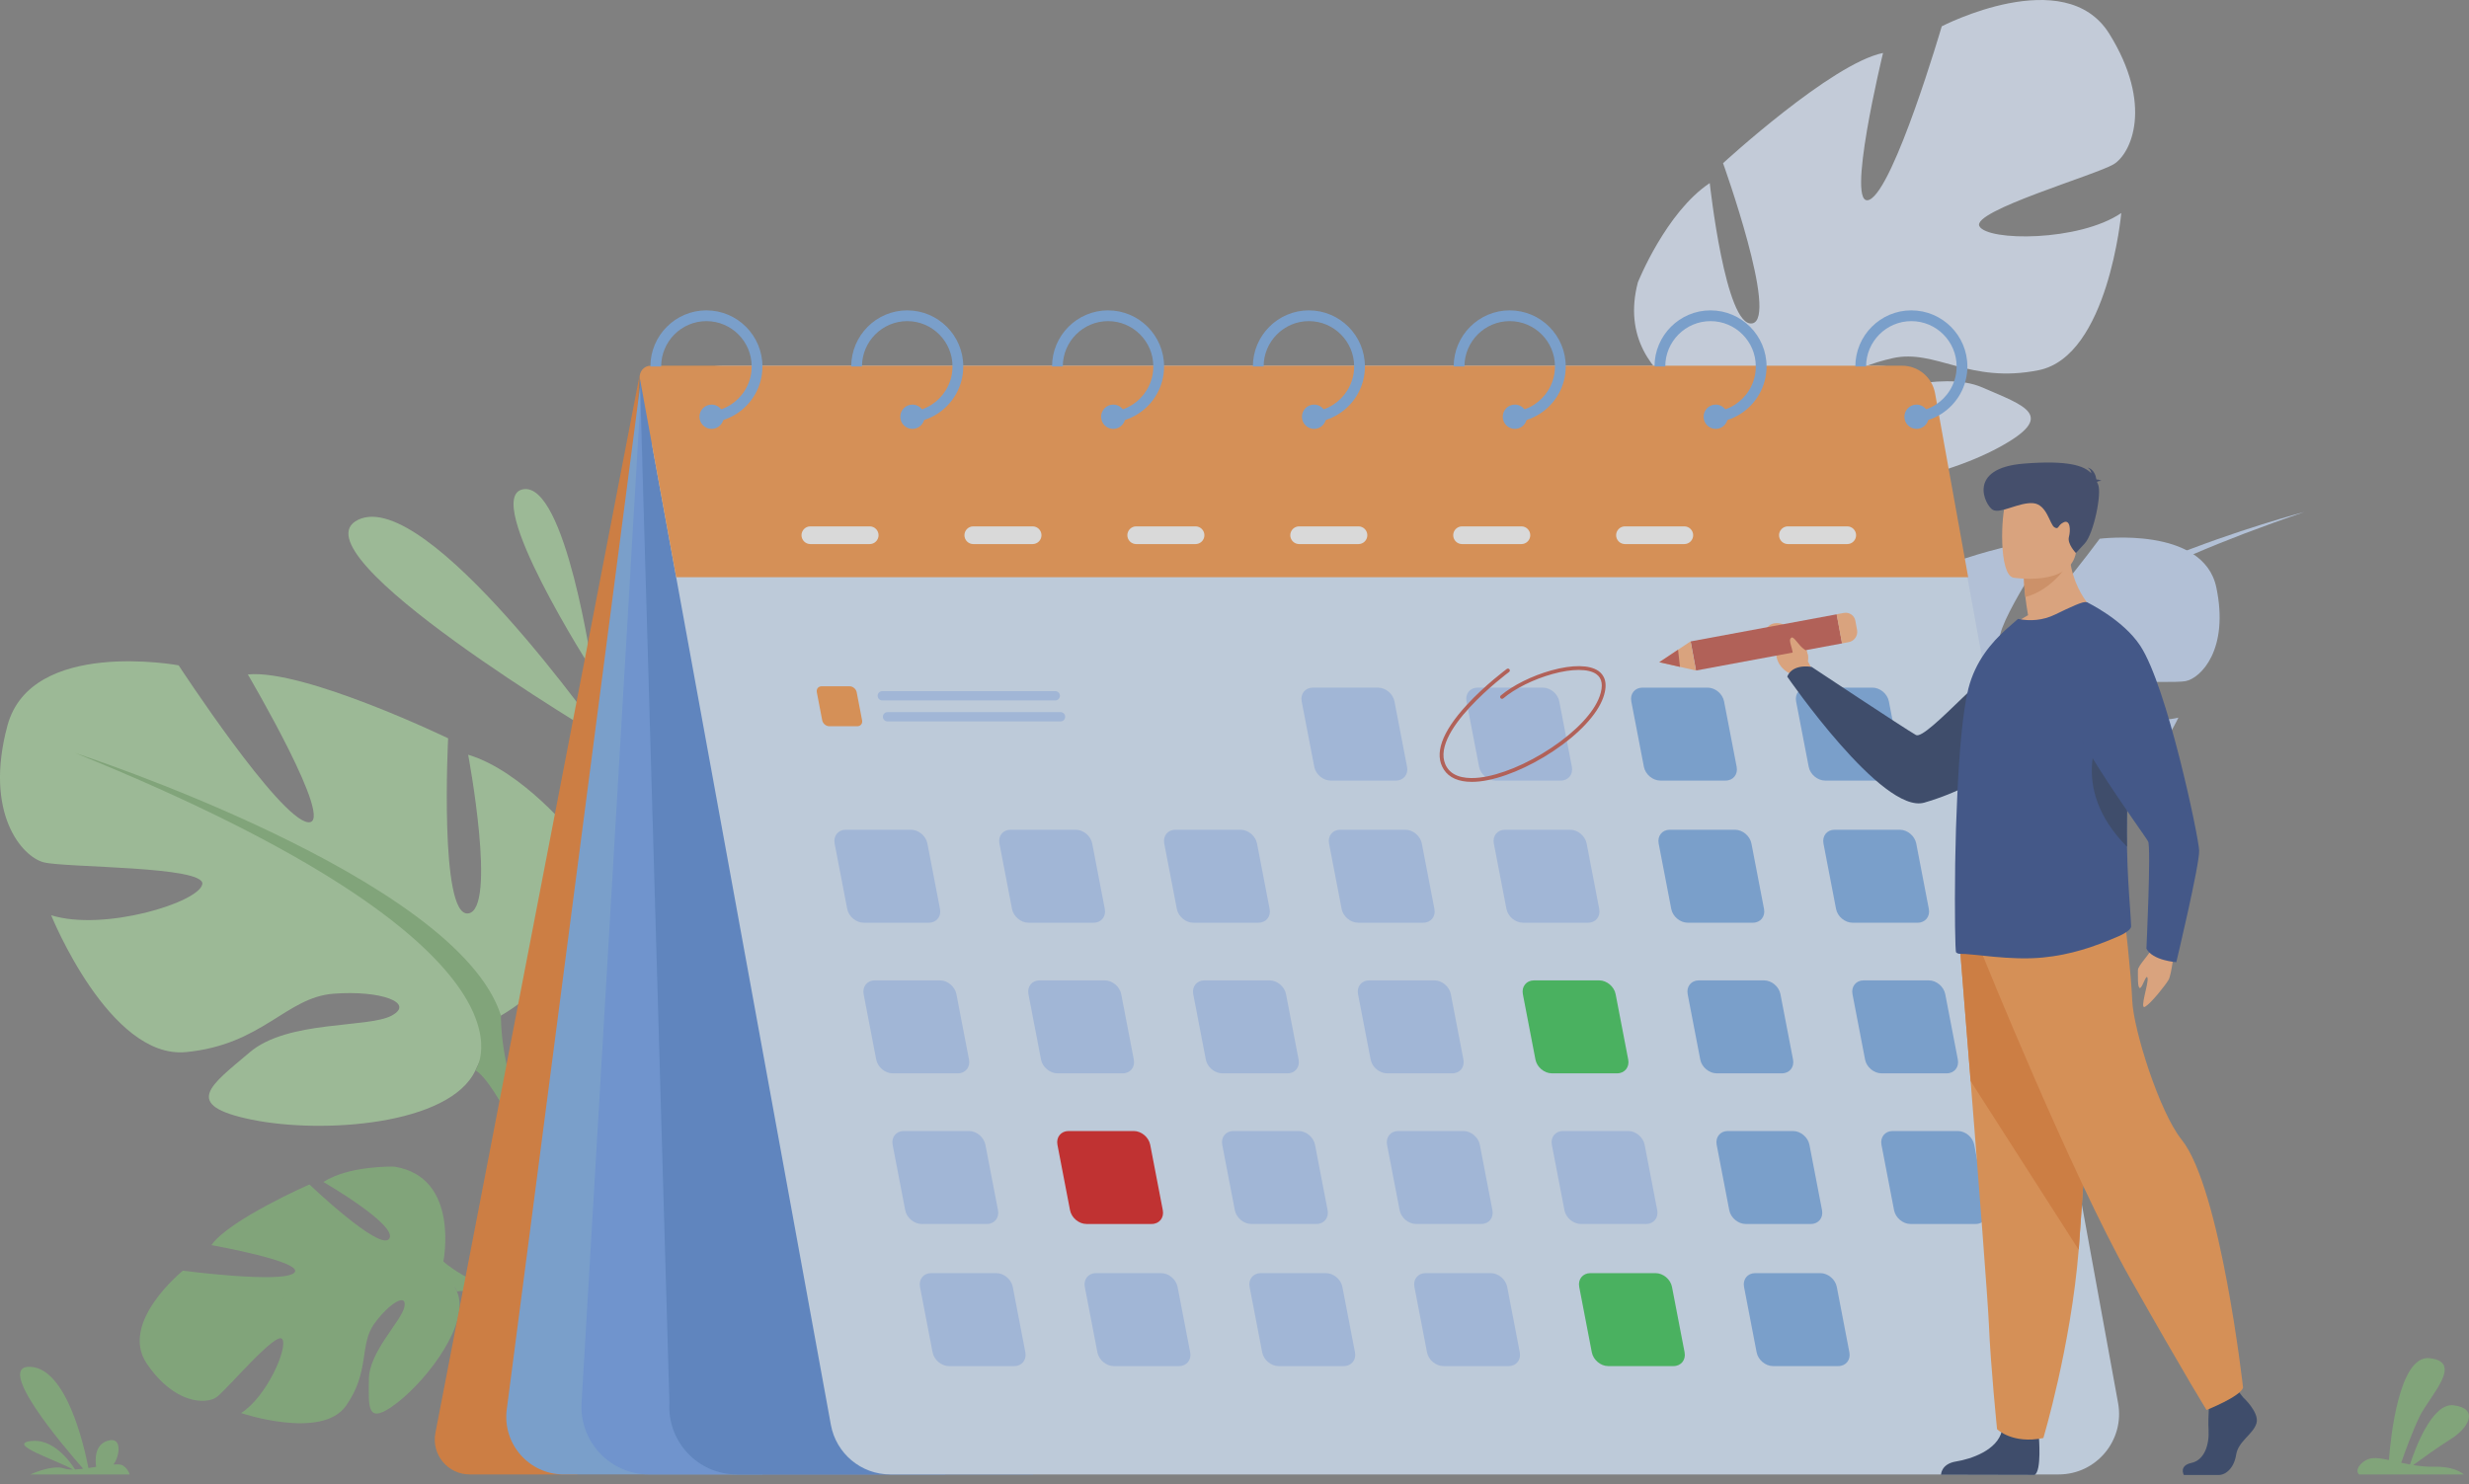 <svg width="158" height="95" viewBox="0 0 158 95" fill="none" xmlns="http://www.w3.org/2000/svg">
<rect x="0" y="0" width="158" height="95" fill="#808080" stroke="none"/>
<g opacity="0.7">
<path d="M38.647 47.297C38.647 47.297 27.346 31.175 22.929 33.265C18.512 35.355 38.647 47.297 38.647 47.297Z" fill="#A8D29F"/>
<path d="M37.928 42.964C37.928 42.964 36.202 30.842 33.48 31.317C30.759 31.793 37.928 42.964 37.928 42.964Z" fill="#A8D29F"/>
<path d="M28.373 80.748C28.373 80.748 29.459 75.353 25.241 74.676C25.241 74.676 22.379 74.576 20.695 75.657C20.695 75.657 25.48 78.426 24.91 79.286C24.341 80.147 19.801 75.816 19.801 75.816C19.801 75.816 14.671 78.067 13.527 79.698C13.527 79.698 19.588 80.78 18.825 81.474C18.062 82.167 11.703 81.335 11.703 81.335C11.703 81.335 7.605 84.643 9.389 87.277C11.174 89.91 13.211 89.892 13.856 89.433C14.5 88.976 17.657 85.195 18.058 85.709C18.459 86.224 17.071 89.416 15.427 90.449C15.427 90.449 20.588 92.19 22.142 89.983C23.696 87.777 22.977 86.061 23.963 84.715C24.948 83.369 26.078 82.738 25.876 83.662C25.674 84.585 23.614 86.526 23.606 88.29C23.597 90.054 23.422 91.339 25.433 89.779C27.444 88.218 30.115 84.611 29.244 82.68L28.373 80.748V80.748Z" fill="#82B378"/>
<path d="M11.656 86.105C11.656 86.105 23.691 78.744 28.373 80.748C28.373 80.748 29.979 82.215 32.743 82.822L33.47 83.448C33.47 83.448 30.083 82.388 29.244 82.68C29.244 82.68 28.002 77.644 11.656 86.106V86.105Z" fill="#82B378"/>
<path d="M32.743 82.822C32.743 82.822 36.474 83.3 38.606 86.694L38.151 87.005C38.151 87.005 35.292 83.862 32.98 83.301C30.668 82.741 32.743 82.822 32.743 82.822Z" fill="#82B378"/>
<path d="M32.057 65.008C32.057 65.008 40.796 60.103 36.718 53.447C36.718 53.447 33.455 49.36 29.959 48.309C29.959 48.309 31.824 58.235 29.959 58.468C28.095 58.702 28.677 47.258 28.677 47.258C28.677 47.258 19.472 42.82 15.86 43.17C15.86 43.17 21.569 52.863 19.705 52.63C17.84 52.396 11.431 42.587 11.431 42.587C11.431 42.587 1.993 40.835 0.478 46.44C-1.037 52.046 1.41 54.848 2.808 55.199C4.207 55.549 13.179 55.432 12.946 56.6C12.713 57.768 6.654 59.636 3.275 58.585C3.275 58.585 7.003 67.811 11.898 67.344C16.792 66.876 18.307 63.84 21.336 63.607C24.366 63.373 26.58 64.191 25.065 65.008C23.55 65.826 18.423 65.276 15.976 67.361C13.529 69.446 11.548 70.73 16.093 71.665C20.637 72.599 28.794 72.015 30.425 68.511L32.057 65.008Z" fill="#A8D29F"/>
<path d="M4.789 48.192C4.789 48.192 29.26 56.133 32.057 65.008C32.057 65.008 31.94 68.979 34.387 73.533V75.285C34.387 75.285 31.824 69.329 30.425 68.511C30.425 68.511 35.902 60.804 4.789 48.192Z" fill="#82B378"/>
<path d="M34.387 73.533C34.387 73.533 38.161 79.276 36.01 86.267L35.039 86.005C35.039 86.005 35.982 78.305 34.008 74.433C32.033 70.559 34.388 73.532 34.388 73.532L34.387 73.533Z" fill="#82B378"/>
<path d="M40.94 23.972L27.863 91.72C27.597 93.098 28.651 94.377 30.052 94.377H36.948L40.94 23.972H40.94Z" fill="#ED7D2B"/>
<path d="M119.132 49.25C119.132 49.25 113.25 45.49 116.352 41.025C116.352 41.025 118.783 38.313 121.256 37.722C121.256 37.722 119.564 44.55 120.851 44.787C122.138 45.024 122.189 37.042 122.189 37.042C122.189 37.042 128.767 34.325 131.265 34.713C131.265 34.713 126.908 41.224 128.214 41.136C129.52 41.048 134.367 34.484 134.367 34.484C134.367 34.484 141 33.643 141.831 37.602C142.66 41.561 140.847 43.411 139.861 43.599C138.875 43.787 132.64 43.346 132.756 44.168C132.872 44.989 137.011 46.531 139.403 45.935C139.403 45.935 136.442 52.202 133.058 51.68C129.673 51.16 128.74 48.988 126.644 48.704C124.546 48.42 122.974 48.901 123.995 49.53C125.016 50.159 128.603 49.982 130.222 51.529C131.841 53.077 133.167 54.049 129.97 54.517C126.773 54.985 121.123 54.252 120.129 51.751L119.134 49.25H119.132Z" fill="#C7DCFB"/>
<path d="M147.49 32.763C147.49 32.763 130.158 37.306 127.86 43.366C127.86 43.366 127.783 46.131 125.9 49.2L125.83 50.418C125.83 50.418 127.85 46.379 128.854 45.867C128.854 45.867 125.352 40.288 147.49 32.763H147.49Z" fill="#C7DCFB"/>
<path d="M125.9 49.2C125.9 49.2 123.047 53.043 124.265 57.99L124.95 57.848C124.95 57.848 124.601 52.456 126.128 49.842C127.656 47.227 125.9 49.201 125.9 49.201V49.2Z" fill="#C7DCFB"/>
<path d="M112.023 27.045C112.023 27.045 102.987 25.056 104.812 18.076C104.812 18.076 106.603 13.587 109.413 11.719C109.413 11.719 110.419 20.994 112.129 20.7C113.839 20.406 110.264 10.446 110.264 10.446C110.264 10.446 117.215 4.051 120.503 3.39C120.503 3.39 118.047 13.492 119.632 12.784C121.218 12.077 124.26 1.684 124.26 1.684C124.26 1.684 132.135 -2.399 134.973 2.149C137.811 6.698 136.397 9.832 135.255 10.517C134.113 11.203 126.15 13.508 126.668 14.478C127.187 15.448 133.043 15.472 135.748 13.636C135.748 13.636 134.919 22.793 130.468 23.694C126.017 24.595 123.866 22.318 121.125 22.925C118.384 23.532 116.646 24.849 118.204 25.165C119.761 25.481 124.147 23.618 126.867 24.804C129.588 25.99 131.683 26.594 127.915 28.64C124.148 30.687 116.781 32.361 114.403 29.702L112.023 27.044V27.045Z" fill="#DFEBFD"/>
<path d="M131.631 4.857C131.631 4.857 112.122 18.448 112.023 27.044C112.023 27.044 113.188 30.523 112.242 35.206L112.711 36.755C112.711 36.755 113.384 30.801 114.402 29.704C114.402 29.704 107.499 24.362 131.63 4.857L131.631 4.857Z" fill="#DFEBFD"/>
<path d="M112.243 35.206C112.243 35.206 110.443 41.296 114.214 46.898L115.002 46.406C115.002 46.406 112.11 39.853 112.82 35.899C113.529 31.946 112.243 35.206 112.243 35.206Z" fill="#DFEBFD"/>
<path d="M41.097 23.698L32.429 90.215C32.142 92.421 33.856 94.376 36.075 94.376H48.79L41.621 23.457L41.097 23.697V23.698Z" fill="#78ACEA"/>
<path d="M41.097 23.698L37.217 89.792C37.071 92.28 39.044 94.377 41.531 94.377H60.494L41.097 23.698Z" fill="#699DEE"/>
<path d="M40.951 24.238L42.838 89.792C42.692 92.28 44.665 94.377 47.152 94.377H66.115L40.951 24.238Z" fill="#5288D8"/>
<path d="M131.742 94.377H56.972C55.106 94.377 53.505 93.04 53.17 91.2L41.793 28.847C41.276 26.017 43.446 23.408 46.317 23.408H120.206C122.073 23.408 123.673 24.745 124.009 26.586L135.544 89.806C135.979 92.185 134.155 94.377 131.742 94.377Z" fill="#D7E9FF"/>
<path d="M43.272 36.946H125.951L123.831 25.173C123.647 24.152 122.76 23.409 121.725 23.409H41.641C41.203 23.409 40.872 23.806 40.951 24.237L43.272 36.945V36.946Z" fill="#F99746"/>
<path d="M45.205 19.866C43.229 19.866 41.621 21.477 41.621 23.458H42.31C42.31 21.858 43.608 20.555 45.206 20.555C46.803 20.555 48.103 21.857 48.103 23.458C48.103 23.779 48.051 24.088 47.954 24.376C47.669 25.229 47 25.907 46.153 26.201C45.905 26.286 45.643 26.341 45.371 26.356V27.046C45.689 27.032 45.996 26.976 46.287 26.884C47.45 26.515 48.358 25.566 48.672 24.377C48.75 24.084 48.791 23.776 48.791 23.458C48.791 21.478 47.183 19.867 45.207 19.867L45.205 19.866Z" fill="#78ACEA"/>
<path d="M46.314 26.675C46.314 26.747 46.303 26.817 46.286 26.883C46.195 27.212 45.894 27.453 45.537 27.453C45.109 27.453 44.761 27.105 44.761 26.676C44.761 26.246 45.109 25.898 45.537 25.898C45.787 25.898 46.009 26.017 46.151 26.201C46.253 26.333 46.313 26.498 46.313 26.677L46.314 26.675Z" fill="#78ACEA"/>
<path d="M58.057 19.866C56.081 19.866 54.473 21.477 54.473 23.458H55.161C55.161 21.858 56.461 20.555 58.058 20.555C59.655 20.555 60.954 21.857 60.954 23.458C60.954 23.779 60.902 24.088 60.805 24.376C60.52 25.229 59.852 25.907 59.006 26.201C58.758 26.286 58.495 26.341 58.222 26.356V27.046C58.54 27.032 58.847 26.976 59.138 26.884C60.301 26.515 61.21 25.566 61.524 24.377C61.602 24.084 61.643 23.776 61.643 23.458C61.643 21.478 60.035 19.867 58.059 19.867L58.057 19.866Z" fill="#78ACEA"/>
<path d="M59.165 26.675C59.165 26.747 59.155 26.817 59.137 26.883C59.046 27.212 58.746 27.453 58.388 27.453C57.96 27.453 57.612 27.105 57.612 26.676C57.612 26.246 57.96 25.898 58.388 25.898C58.639 25.898 58.861 26.017 59.003 26.201C59.104 26.333 59.164 26.498 59.164 26.677L59.165 26.675Z" fill="#78ACEA"/>
<path d="M70.908 19.866C68.932 19.866 67.324 21.477 67.324 23.458H68.012C68.012 21.858 69.311 20.555 70.909 20.555C72.507 20.555 73.805 21.857 73.805 23.458C73.805 23.779 73.753 24.088 73.656 24.376C73.372 25.229 72.703 25.907 71.857 26.201C71.609 26.286 71.347 26.341 71.074 26.356V27.046C71.391 27.032 71.698 26.976 71.99 26.884C73.153 26.514 74.061 25.566 74.375 24.377C74.452 24.084 74.493 23.776 74.493 23.458C74.493 21.478 72.886 19.867 70.91 19.867L70.908 19.866Z" fill="#78ACEA"/>
<path d="M72.017 26.675C72.017 26.747 72.007 26.817 71.989 26.883C71.898 27.212 71.597 27.453 71.24 27.453C70.812 27.453 70.464 27.105 70.464 26.676C70.464 26.246 70.812 25.898 71.24 25.898C71.49 25.898 71.712 26.017 71.855 26.201C71.956 26.333 72.016 26.498 72.016 26.677L72.017 26.675Z" fill="#78ACEA"/>
<path d="M83.76 19.866C81.783 19.866 80.176 21.477 80.176 23.458H80.864C80.864 21.858 82.163 20.555 83.76 20.555C85.358 20.555 86.657 21.857 86.657 23.458C86.657 23.779 86.605 24.088 86.508 24.376C86.224 25.229 85.555 25.907 84.707 26.201C84.46 26.286 84.198 26.341 83.925 26.356V27.046C84.243 27.032 84.55 26.976 84.841 26.884C86.005 26.514 86.912 25.566 87.227 24.377C87.304 24.084 87.345 23.776 87.345 23.458C87.345 21.478 85.738 19.867 83.761 19.867L83.76 19.866Z" fill="#78ACEA"/>
<path d="M84.868 26.675C84.868 26.747 84.858 26.817 84.84 26.883C84.749 27.212 84.448 27.453 84.091 27.453C83.663 27.453 83.316 27.105 83.316 26.676C83.316 26.246 83.663 25.898 84.091 25.898C84.341 25.898 84.564 26.017 84.706 26.201C84.808 26.333 84.867 26.498 84.867 26.677L84.868 26.675Z" fill="#78ACEA"/>
<path d="M96.612 19.866C94.635 19.866 93.027 21.477 93.027 23.458H93.715C93.715 21.858 95.015 20.555 96.612 20.555C98.21 20.555 99.508 21.857 99.508 23.458C99.508 23.779 99.456 24.088 99.359 24.376C99.075 25.229 98.406 25.907 97.558 26.201C97.312 26.286 97.049 26.341 96.777 26.356V27.046C97.095 27.032 97.401 26.976 97.693 26.884C98.856 26.515 99.764 25.566 100.079 24.377C100.156 24.084 100.197 23.776 100.197 23.458C100.197 21.478 98.59 19.867 96.613 19.867L96.612 19.866Z" fill="#78ACEA"/>
<path d="M97.719 26.675C97.719 26.747 97.709 26.817 97.691 26.883C97.6 27.212 97.3 27.453 96.943 27.453C96.514 27.453 96.167 27.105 96.167 26.676C96.167 26.246 96.514 25.898 96.943 25.898C97.193 25.898 97.416 26.017 97.557 26.201C97.659 26.333 97.719 26.498 97.719 26.677L97.719 26.675Z" fill="#78ACEA"/>
<path d="M109.463 19.866C107.486 19.866 105.878 21.477 105.878 23.458H106.566C106.566 21.858 107.865 20.555 109.463 20.555C111.062 20.555 112.36 21.857 112.36 23.458C112.36 23.779 112.307 24.088 112.211 24.376C111.926 25.229 111.257 25.907 110.41 26.201C110.163 26.286 109.9 26.341 109.628 26.356V27.046C109.946 27.032 110.253 26.976 110.544 26.884C111.706 26.515 112.615 25.566 112.929 24.377C113.006 24.084 113.048 23.776 113.048 23.458C113.048 21.478 111.44 19.867 109.464 19.867L109.463 19.866Z" fill="#78ACEA"/>
<path d="M110.57 26.675C110.57 26.747 110.56 26.817 110.542 26.883C110.452 27.212 110.151 27.453 109.794 27.453C109.365 27.453 109.018 27.105 109.018 26.676C109.018 26.246 109.365 25.898 109.794 25.898C110.044 25.898 110.266 26.017 110.408 26.201C110.51 26.333 110.57 26.498 110.57 26.677L110.57 26.675Z" fill="#78ACEA"/>
<path d="M122.314 19.866C120.337 19.866 118.73 21.477 118.73 23.458H119.418C119.418 21.858 120.717 20.555 122.315 20.555C123.912 20.555 125.212 21.857 125.212 23.458C125.212 23.779 125.159 24.088 125.063 24.376C124.778 25.229 124.109 25.907 123.262 26.201C123.014 26.286 122.752 26.341 122.48 26.356V27.046C122.798 27.032 123.105 26.976 123.396 26.884C124.558 26.515 125.467 25.566 125.781 24.377C125.858 24.084 125.9 23.776 125.9 23.458C125.9 21.478 124.292 19.867 122.315 19.867L122.314 19.866Z" fill="#78ACEA"/>
<path d="M123.422 26.675C123.422 26.747 123.412 26.817 123.394 26.883C123.304 27.212 123.003 27.453 122.646 27.453C122.217 27.453 121.87 27.105 121.87 26.676C121.87 26.246 122.217 25.898 122.646 25.898C122.896 25.898 123.118 26.017 123.26 26.201C123.362 26.333 123.422 26.498 123.422 26.677L123.422 26.675Z" fill="#78ACEA"/>
<path d="M91.085 59.061H86.905C86.422 59.061 85.95 58.665 85.857 58.181L85.051 53.992C84.958 53.508 85.277 53.112 85.76 53.112H89.939C90.422 53.112 90.894 53.508 90.987 53.992L91.793 58.181C91.886 58.665 91.568 59.061 91.085 59.061Z" fill="#AFCDFB"/>
<path d="M101.631 59.061H97.451C96.969 59.061 96.496 58.665 96.403 58.181L95.597 53.992C95.504 53.508 95.823 53.112 96.306 53.112H100.486C100.969 53.112 101.441 53.508 101.534 53.992L102.34 58.181C102.433 58.665 102.114 59.061 101.631 59.061Z" fill="#AFCDFB"/>
<path d="M112.177 59.061H107.998C107.515 59.061 107.043 58.665 106.95 58.181L106.144 53.992C106.051 53.508 106.37 53.112 106.853 53.112H111.032C111.515 53.112 111.987 53.508 112.08 53.992L112.886 58.181C112.979 58.665 112.661 59.061 112.177 59.061Z" fill="#78ACEA"/>
<path d="M59.444 59.061H55.265C54.782 59.061 54.31 58.665 54.217 58.181L53.411 53.992C53.318 53.508 53.636 53.112 54.12 53.112H58.299C58.782 53.112 59.254 53.508 59.347 53.992L60.153 58.181C60.246 58.665 59.928 59.061 59.444 59.061Z" fill="#AFCDFB"/>
<path d="M54.864 46.486H53.068C52.86 46.486 52.658 46.316 52.617 46.108L52.271 44.308C52.231 44.099 52.368 43.929 52.575 43.929H54.371C54.579 43.929 54.781 44.099 54.822 44.308L55.168 46.108C55.208 46.316 55.071 46.486 54.864 46.486Z" fill="#F99746"/>
<path d="M69.991 59.061H65.811C65.328 59.061 64.857 58.665 64.763 58.181L63.957 53.992C63.864 53.508 64.183 53.112 64.666 53.112H68.846C69.329 53.112 69.801 53.508 69.894 53.992L70.7 58.181C70.793 58.665 70.474 59.061 69.991 59.061Z" fill="#AFCDFB"/>
<path d="M80.538 59.061H76.359C75.876 59.061 75.403 58.665 75.311 58.181L74.504 53.992C74.412 53.508 74.73 53.112 75.213 53.112H79.393C79.876 53.112 80.348 53.508 80.441 53.992L81.247 58.181C81.34 58.665 81.021 59.061 80.538 59.061Z" fill="#AFCDFB"/>
<path d="M122.724 59.061H118.544C118.061 59.061 117.59 58.665 117.496 58.181L116.69 53.992C116.597 53.508 116.916 53.112 117.399 53.112H121.579C122.062 53.112 122.534 53.508 122.627 53.992L123.433 58.181C123.526 58.665 123.207 59.061 122.724 59.061Z" fill="#78ACEA"/>
<path d="M89.334 49.964H85.154C84.671 49.964 84.199 49.568 84.106 49.084L83.3 44.895C83.207 44.411 83.526 44.015 84.009 44.015H88.188C88.671 44.015 89.143 44.411 89.236 44.895L90.042 49.084C90.135 49.568 89.817 49.964 89.334 49.964Z" fill="#AFCDFB"/>
<path d="M99.88 49.964H95.701C95.218 49.964 94.746 49.568 94.653 49.084L93.847 44.895C93.754 44.411 94.072 44.015 94.555 44.015H98.735C99.218 44.015 99.69 44.411 99.783 44.895L100.589 49.084C100.682 49.568 100.363 49.964 99.88 49.964Z" fill="#AFCDFB"/>
<path d="M110.427 49.964H106.247C105.764 49.964 105.292 49.568 105.199 49.084L104.393 44.895C104.3 44.411 104.619 44.015 105.102 44.015H109.281C109.764 44.015 110.236 44.411 110.329 44.895L111.135 49.084C111.228 49.568 110.91 49.964 110.427 49.964Z" fill="#78ACEA"/>
<path d="M120.973 49.964H116.794C116.311 49.964 115.839 49.568 115.746 49.084L114.939 44.895C114.847 44.411 115.165 44.015 115.648 44.015H119.828C120.311 44.015 120.783 44.411 120.876 44.895L121.682 49.084C121.775 49.568 121.456 49.964 120.973 49.964Z" fill="#78ACEA"/>
<path d="M92.94 68.703H88.761C88.278 68.703 87.806 68.307 87.713 67.823L86.906 63.634C86.814 63.15 87.132 62.754 87.615 62.754H91.795C92.278 62.754 92.75 63.15 92.843 63.634L93.649 67.823C93.742 68.307 93.423 68.703 92.94 68.703Z" fill="#AFCDFB"/>
<path d="M103.487 68.703H99.307C98.824 68.703 98.352 68.307 98.259 67.823L97.453 63.634C97.36 63.15 97.679 62.754 98.162 62.754H102.341C102.824 62.754 103.296 63.15 103.389 63.634L104.195 67.823C104.288 68.307 103.97 68.703 103.487 68.703Z" fill="#33C653"/>
<path d="M114.034 68.703H109.854C109.371 68.703 108.899 68.307 108.806 67.823L108 63.634C107.907 63.15 108.226 62.754 108.709 62.754H112.888C113.372 62.754 113.844 63.15 113.936 63.634L114.743 67.823C114.835 68.307 114.517 68.703 114.034 68.703Z" fill="#78ACEA"/>
<path d="M61.301 68.703H57.121C56.638 68.703 56.166 68.307 56.073 67.823L55.267 63.634C55.174 63.15 55.493 62.754 55.976 62.754H60.155C60.639 62.754 61.111 63.15 61.203 63.634L62.01 67.823C62.102 68.307 61.784 68.703 61.301 68.703Z" fill="#AFCDFB"/>
<path d="M71.847 68.703H67.668C67.185 68.703 66.713 68.307 66.62 67.823L65.814 63.634C65.721 63.15 66.039 62.754 66.522 62.754H70.702C71.185 62.754 71.657 63.15 71.75 63.634L72.556 67.823C72.649 68.307 72.33 68.703 71.847 68.703Z" fill="#AFCDFB"/>
<path d="M82.394 68.703H78.214C77.731 68.703 77.259 68.307 77.166 67.823L76.36 63.634C76.267 63.15 76.586 62.754 77.069 62.754H81.248C81.731 62.754 82.203 63.15 82.296 63.634L83.102 67.823C83.195 68.307 82.877 68.703 82.394 68.703Z" fill="#AFCDFB"/>
<path d="M124.58 68.703H120.401C119.918 68.703 119.446 68.307 119.353 67.823L118.547 63.634C118.454 63.15 118.772 62.754 119.255 62.754H123.435C123.918 62.754 124.389 63.15 124.483 63.634L125.289 67.823C125.382 68.307 125.063 68.703 124.58 68.703Z" fill="#78ACEA"/>
<path d="M94.796 78.345H90.617C90.134 78.345 89.662 77.949 89.569 77.465L88.763 73.276C88.67 72.792 88.989 72.396 89.472 72.396H93.651C94.134 72.396 94.606 72.792 94.699 73.276L95.505 77.465C95.598 77.949 95.28 78.345 94.796 78.345Z" fill="#AFCDFB"/>
<path d="M105.343 78.345H101.163C100.68 78.345 100.208 77.949 100.115 77.465L99.309 73.276C99.216 72.792 99.535 72.396 100.018 72.396H104.198C104.681 72.396 105.153 72.792 105.246 73.276L106.052 77.465C106.145 77.949 105.826 78.345 105.343 78.345Z" fill="#AFCDFB"/>
<path d="M115.889 78.345H111.71C111.227 78.345 110.755 77.949 110.662 77.465L109.856 73.276C109.763 72.792 110.081 72.396 110.565 72.396H114.744C115.227 72.396 115.699 72.792 115.792 73.276L116.598 77.465C116.691 77.949 116.372 78.345 115.889 78.345Z" fill="#78ACEA"/>
<path d="M63.156 78.345H58.977C58.494 78.345 58.022 77.949 57.929 77.465L57.123 73.276C57.03 72.792 57.348 72.396 57.831 72.396H62.011C62.494 72.396 62.965 72.792 63.059 73.276L63.865 77.465C63.958 77.949 63.639 78.345 63.156 78.345Z" fill="#AFCDFB"/>
<path d="M73.703 78.345H69.523C69.04 78.345 68.569 77.949 68.475 77.465L67.669 73.276C67.576 72.792 67.895 72.396 68.378 72.396H72.557C73.04 72.396 73.513 72.792 73.606 73.276L74.412 77.465C74.504 77.949 74.186 78.345 73.703 78.345Z" fill="#DC1111"/>
<path d="M84.249 78.345H80.07C79.587 78.345 79.115 77.949 79.022 77.465L78.216 73.276C78.123 72.792 78.441 72.396 78.924 72.396H83.104C83.587 72.396 84.059 72.792 84.152 73.276L84.958 77.465C85.051 77.949 84.732 78.345 84.249 78.345Z" fill="#AFCDFB"/>
<path d="M126.436 78.345H122.256C121.773 78.345 121.301 77.949 121.208 77.465L120.402 73.276C120.309 72.792 120.628 72.396 121.111 72.396H125.29C125.774 72.396 126.246 72.792 126.338 73.276L127.145 77.465C127.238 77.949 126.919 78.345 126.436 78.345Z" fill="#78ACEA"/>
<path d="M96.547 87.442H92.368C91.885 87.442 91.413 87.046 91.32 86.562L90.514 82.373C90.421 81.889 90.739 81.493 91.222 81.493H95.402C95.885 81.493 96.357 81.889 96.45 82.373L97.256 86.562C97.349 87.046 97.03 87.442 96.547 87.442Z" fill="#AFCDFB"/>
<path d="M107.094 87.442H102.914C102.431 87.442 101.959 87.046 101.866 86.562L101.06 82.373C100.967 81.889 101.286 81.493 101.769 81.493H105.948C106.432 81.493 106.904 81.889 106.996 82.373L107.803 86.562C107.895 87.046 107.577 87.442 107.094 87.442Z" fill="#33C653"/>
<path d="M117.64 87.442H113.461C112.978 87.442 112.506 87.046 112.413 86.562L111.607 82.373C111.514 81.889 111.832 81.493 112.315 81.493H116.495C116.978 81.493 117.45 81.889 117.543 82.373L118.349 86.562C118.442 87.046 118.123 87.442 117.64 87.442Z" fill="#78ACEA"/>
<path d="M64.907 87.442H60.728C60.245 87.442 59.773 87.046 59.68 86.562L58.874 82.373C58.781 81.889 59.099 81.493 59.582 81.493H63.762C64.245 81.493 64.717 81.889 64.81 82.373L65.616 86.562C65.709 87.046 65.39 87.442 64.907 87.442Z" fill="#AFCDFB"/>
<path d="M75.454 87.442H71.275C70.792 87.442 70.32 87.046 70.227 86.562L69.421 82.373C69.328 81.889 69.647 81.493 70.13 81.493H74.309C74.792 81.493 75.264 81.889 75.357 82.373L76.163 86.562C76.256 87.046 75.938 87.442 75.454 87.442Z" fill="#AFCDFB"/>
<path d="M86.001 87.442H81.821C81.338 87.442 80.866 87.046 80.773 86.562L79.967 82.373C79.874 81.889 80.193 81.493 80.676 81.493H84.856C85.339 81.493 85.811 81.889 85.903 82.373L86.71 86.562C86.802 87.046 86.484 87.442 86.001 87.442Z" fill="#AFCDFB"/>
<path d="M67.531 44.833H56.459C56.296 44.833 56.163 44.7 56.163 44.536C56.163 44.373 56.296 44.239 56.459 44.239H67.531C67.694 44.239 67.828 44.373 67.828 44.536C67.828 44.7 67.694 44.833 67.531 44.833Z" fill="#AFCDFB"/>
<path d="M67.868 46.177H56.796C56.633 46.177 56.499 46.043 56.499 45.88C56.499 45.717 56.633 45.583 56.796 45.583H67.868C68.031 45.583 68.165 45.717 68.165 45.88C68.165 46.043 68.031 46.177 67.868 46.177Z" fill="#AFCDFB"/>
<path d="M55.657 34.826H51.857C51.546 34.826 51.291 34.571 51.291 34.259C51.291 33.947 51.546 33.692 51.857 33.692H55.657C55.968 33.692 56.222 33.947 56.222 34.259C56.222 34.571 55.968 34.826 55.657 34.826Z" fill="white"/>
<path d="M66.082 34.826H62.282C61.971 34.826 61.717 34.571 61.717 34.259C61.717 33.947 61.971 33.692 62.282 33.692H66.082C66.393 33.692 66.648 33.947 66.648 34.259C66.648 34.571 66.393 34.826 66.082 34.826Z" fill="white"/>
<path d="M76.508 34.826H72.709C72.397 34.826 72.143 34.571 72.143 34.259C72.143 33.947 72.397 33.692 72.709 33.692H76.508C76.82 33.692 77.074 33.947 77.074 34.259C77.074 34.571 76.82 34.826 76.508 34.826Z" fill="white"/>
<path d="M86.935 34.826H83.135C82.824 34.826 82.569 34.571 82.569 34.259C82.569 33.947 82.824 33.692 83.135 33.692H86.935C87.246 33.692 87.5 33.947 87.5 34.259C87.5 34.571 87.246 34.826 86.935 34.826Z" fill="white"/>
<path d="M97.361 34.826H93.561C93.25 34.826 92.996 34.571 92.996 34.259C92.996 33.947 93.25 33.692 93.561 33.692H97.361C97.672 33.692 97.927 33.947 97.927 34.259C97.927 34.571 97.672 34.826 97.361 34.826Z" fill="white"/>
<path d="M107.786 34.826H103.987C103.675 34.826 103.421 34.571 103.421 34.259C103.421 33.947 103.675 33.692 103.987 33.692H107.786C108.098 33.692 108.352 33.947 108.352 34.259C108.352 34.571 108.098 34.826 107.786 34.826Z" fill="white"/>
<path d="M118.213 34.826H114.413C114.102 34.826 113.847 34.571 113.847 34.259C113.847 33.947 114.102 33.692 114.413 33.692H118.213C118.524 33.692 118.778 33.947 118.778 34.259C118.778 34.571 118.524 34.826 118.213 34.826Z" fill="white"/>
<path d="M94.181 50.046C93.342 50.046 92.731 49.779 92.398 49.261C91.759 48.268 92.253 46.876 93.863 45.123C95.039 43.843 96.413 42.829 96.426 42.819C96.48 42.779 96.556 42.791 96.596 42.844C96.636 42.898 96.624 42.975 96.57 43.014C96.516 43.054 91.222 46.983 92.602 49.13C93.04 49.81 93.976 49.855 94.684 49.773C95.996 49.621 97.707 48.913 99.26 47.879C100.868 46.809 102 45.603 102.367 44.57C102.607 43.892 102.533 43.413 102.146 43.144C101.645 42.796 100.598 42.796 99.347 43.143C98.148 43.475 96.941 44.073 96.198 44.704C96.147 44.748 96.07 44.741 96.027 44.69C95.983 44.639 95.99 44.562 96.041 44.519C96.809 43.867 98.051 43.25 99.282 42.91C100.622 42.538 101.716 42.551 102.284 42.945C102.62 43.178 102.947 43.663 102.596 44.652C102.211 45.734 101.045 46.983 99.394 48.082C97.811 49.136 96.061 49.859 94.712 50.015C94.526 50.036 94.35 50.047 94.181 50.047V50.046Z" fill="#C65447"/>
<path d="M116.12 43.142L115.689 42.326C115.689 42.326 115.903 40.873 114.086 39.954C114.086 39.954 113.422 39.682 113.047 40.226C112.702 40.725 113.705 40.635 113.651 41.49C113.597 42.346 114.002 42.847 114.566 43.126L115.032 43.667L116.12 43.142Z" fill="#FFB27D"/>
<path d="M133.292 41.193C133.292 41.193 131.731 48.867 123.145 51.375C120.465 52.158 114.375 43.315 114.375 43.315C114.375 43.315 114.589 42.499 115.931 42.686C115.931 42.686 121.86 46.62 122.606 47.047C123.268 47.426 127.624 42.173 129.609 41.326C131.595 40.478 133.291 41.193 133.291 41.193H133.292Z" fill="#233862"/>
<path d="M108.192 41.056L108.536 42.918L117.883 41.183L117.539 39.321L108.192 41.056Z" fill="#C65447"/>
<path d="M106.184 42.389L108.528 42.917L108.185 41.055L106.184 42.389Z" fill="#FFB27D"/>
<path d="M118.731 39.736L118.84 40.325C118.907 40.687 118.668 41.035 118.307 41.102L117.875 41.182L117.53 39.32L118.001 39.233C118.342 39.17 118.668 39.395 118.732 39.736H118.731Z" fill="#FFB27D"/>
<path d="M143.542 89.439C143.542 89.439 144.607 90.413 144.399 91.106C144.191 91.799 143.231 92.26 143.101 93.106C142.971 93.952 142.451 94.413 141.983 94.413H139.754C139.754 94.413 139.409 93.819 140.241 93.639C141.073 93.459 141.386 92.465 141.334 91.542C141.282 90.619 141.413 89.388 141.413 89.388L143.179 88.978L143.542 89.439Z" fill="#233862"/>
<path d="M130.474 91.959C130.474 91.959 130.665 94.176 130.198 94.407L124.213 94.394C124.213 94.394 124.213 93.702 125.174 93.548C126.135 93.394 127.824 92.83 128.11 91.574C128.396 90.317 130.474 91.958 130.474 91.958V91.959Z" fill="#233862"/>
<path d="M125.422 60.64C125.422 60.64 125.737 64.526 126.108 69.198C126.613 75.544 127.219 83.339 127.279 84.816C127.383 87.38 127.799 91.482 127.799 91.482C127.799 91.482 128.786 92.456 130.761 92.046C130.761 92.046 132.52 86.191 133.023 79.996C133.031 79.894 133.039 79.792 133.047 79.69C133.514 73.383 134.242 60.103 134.242 60.103L125.422 60.641V60.64Z" fill="#F99746"/>
<path d="M125.422 60.64C125.422 60.64 125.737 64.526 126.108 69.198L133.023 79.995C133.031 79.894 133.039 79.791 133.047 79.689C133.514 73.382 134.242 60.102 134.242 60.102L125.422 60.64Z" fill="#ED7D2B"/>
<path d="M126.863 61.101C126.863 61.101 132.553 75.176 136.294 81.79C140.036 88.404 141.205 90.251 141.205 90.251C141.205 90.251 143.348 89.404 143.543 88.828C143.543 88.828 142.112 76.058 139.607 72.945C138.191 71.186 136.528 65.908 136.451 64.062C136.372 62.217 135.944 58.563 135.944 58.563L126.864 61.101H126.863Z" fill="#F99746"/>
<path d="M134.349 39.411C134.349 39.411 130.5 41.273 128.28 40.582C128.28 40.582 128.827 39.892 129.783 39.377C129.706 38.931 129.646 38.544 129.612 38.215C129.519 37.456 129.519 37.027 129.519 37.027L131.004 35.856L132.413 34.736C132.302 37.886 134.35 39.411 134.35 39.411L134.349 39.411Z" fill="#FFB27D"/>
<path d="M125.178 60.961C125.246 61.02 125.324 61.053 125.409 61.053C126.246 61.036 128.679 61.499 130.735 61.289C132.476 61.12 134.013 60.616 135.661 59.891C135.883 59.79 136.387 59.52 136.378 59.284C136.369 59.015 136.344 58.636 136.31 58.147C136.24 57.185 136.144 55.818 136.113 54.198C136.09 52.997 136.102 51.657 136.189 50.237C136.195 50.142 136.199 50.046 136.203 49.95C136.229 49.429 136.24 48.905 136.24 48.393C136.249 46.742 136.13 45.167 135.891 43.76C135.473 41.318 134.687 39.405 133.527 38.555C133.373 38.436 132.416 38.9 131.529 39.329C130.718 39.725 129.907 39.768 129.14 39.616L128.371 40.289C127.44 41.139 126.415 42.31 125.963 44.08C125.588 45.579 125.366 48.291 125.246 51.105C125.187 52.385 125.144 53.665 125.127 54.886V54.928C125.119 55.054 125.119 55.182 125.119 55.308C125.077 58.433 125.119 60.918 125.178 60.96V60.961Z" fill="#2B478B"/>
<path d="M132.437 35.941C132.437 35.941 131.464 37.718 129.612 38.215C129.518 37.456 129.518 37.027 129.518 37.027L131.003 35.856L132.437 35.941Z" fill="#ED985F"/>
<path d="M128.841 36.976C128.841 36.976 132.514 37.578 132.858 35.315C133.203 33.053 133.909 31.606 131.579 31.127C129.248 30.646 128.66 31.442 128.359 32.169C128.058 32.897 127.894 36.761 128.84 36.976H128.841Z" fill="#FFB27D"/>
<path d="M134.193 30.855C134.226 30.817 134.304 30.786 134.475 30.777C134.475 30.777 134.338 30.691 134.155 30.687C134.119 30.448 133.992 30.026 133.583 29.923C133.583 29.923 133.803 30.041 133.832 30.294C133.357 29.806 132.341 29.451 129.526 29.674C125.817 29.967 127.039 32.347 127.519 32.631C127.999 32.914 129.208 32.136 130.103 32.208C130.997 32.279 131.168 33.575 131.471 33.753C131.775 33.931 131.655 33.616 132.066 33.43C132.477 33.244 132.516 33.926 132.397 34.37C132.278 34.813 132.843 35.398 132.843 35.398L133.413 34.782C133.983 34.167 134.52 31.56 134.261 31.005C134.238 30.956 134.215 30.906 134.192 30.856L134.193 30.855Z" fill="#2C3A64"/>
<path d="M115.681 42.288C115.681 42.288 115.808 41.788 115.462 41.563C115.115 41.338 114.797 40.726 114.651 40.81C114.349 40.981 114.816 41.515 114.731 42.181C114.701 42.414 115.242 43.024 115.681 42.289V42.288Z" fill="#FFB27D"/>
<path d="M136.113 54.199C136.09 52.998 136.102 51.658 136.189 50.238C136.195 50.142 136.199 50.046 136.203 49.95C135.855 48.217 135.327 46.679 134.549 46.629C134.549 46.629 132.233 50.275 136.113 54.199Z" fill="#233862"/>
<path d="M139.176 60.488C139.176 60.488 138.983 62.368 138.771 62.724C138.56 63.08 137.658 64.216 137.274 64.44C136.889 64.663 137.508 62.942 137.43 62.607C137.352 62.273 137.114 63.219 136.945 63.241C136.775 63.263 136.819 62.412 136.813 62.102C136.807 61.792 137.636 61.027 137.929 60.367C138.222 59.707 139.176 60.488 139.176 60.488V60.488Z" fill="#FFB27D"/>
<path d="M133.526 38.536C133.526 38.536 135.849 39.639 136.963 41.334C138.691 43.964 140.694 53.547 140.732 54.435C140.769 55.323 139.269 61.588 139.269 61.588C139.269 61.588 137.749 61.488 137.357 60.719C137.357 60.719 137.661 54.281 137.468 53.867C137.276 53.454 131.129 45.233 131.821 43.478C132.512 41.723 133.526 38.537 133.526 38.537V38.536Z" fill="#2B478B"/>
<path d="M107.385 41.588L107.508 42.687L106.184 42.389L107.385 41.588Z" fill="#C65447"/>
<path d="M157.667 94.377H150.97C150.611 94.072 151.219 93.379 151.853 93.333C152.129 93.312 152.477 93.37 152.875 93.454C152.967 92.227 153.493 86.713 155.477 86.935C157.707 87.184 155.477 89.363 154.846 90.654C154.38 91.611 153.887 92.982 153.662 93.629C153.843 93.668 154.031 93.706 154.222 93.742C154.517 92.832 155.617 89.773 157.015 89.951C158.658 90.159 157.998 91.386 156.834 92.114C155.98 92.649 154.932 93.41 154.433 93.778C154.855 93.847 155.296 93.893 155.743 93.883C156.89 93.856 157.45 94.194 157.667 94.376L157.667 94.377Z" fill="#82B378"/>
<path d="M4.803 94.059C4.448 93.5 3.38 92.05 1.957 92.242C0.407 92.451 3.669 93.475 4.668 94.063C4.446 94.066 4.256 94.048 4.115 93.998C3.448 93.759 2.305 94.217 1.939 94.377H8.295C8.251 94.225 8.136 93.976 7.841 93.795C7.736 93.731 7.526 93.722 7.256 93.742C7.633 93.296 7.896 91.87 6.844 92.237C6.076 92.505 6.078 93.377 6.153 93.892C5.989 93.918 5.824 93.944 5.66 93.967C5.343 92.351 4.224 87.615 1.956 87.488C-0.344 87.36 3.906 92.4 5.321 94.012C5.14 94.034 4.966 94.051 4.803 94.058L4.803 94.059Z" fill="#82B378"/>
</g>
</svg>
